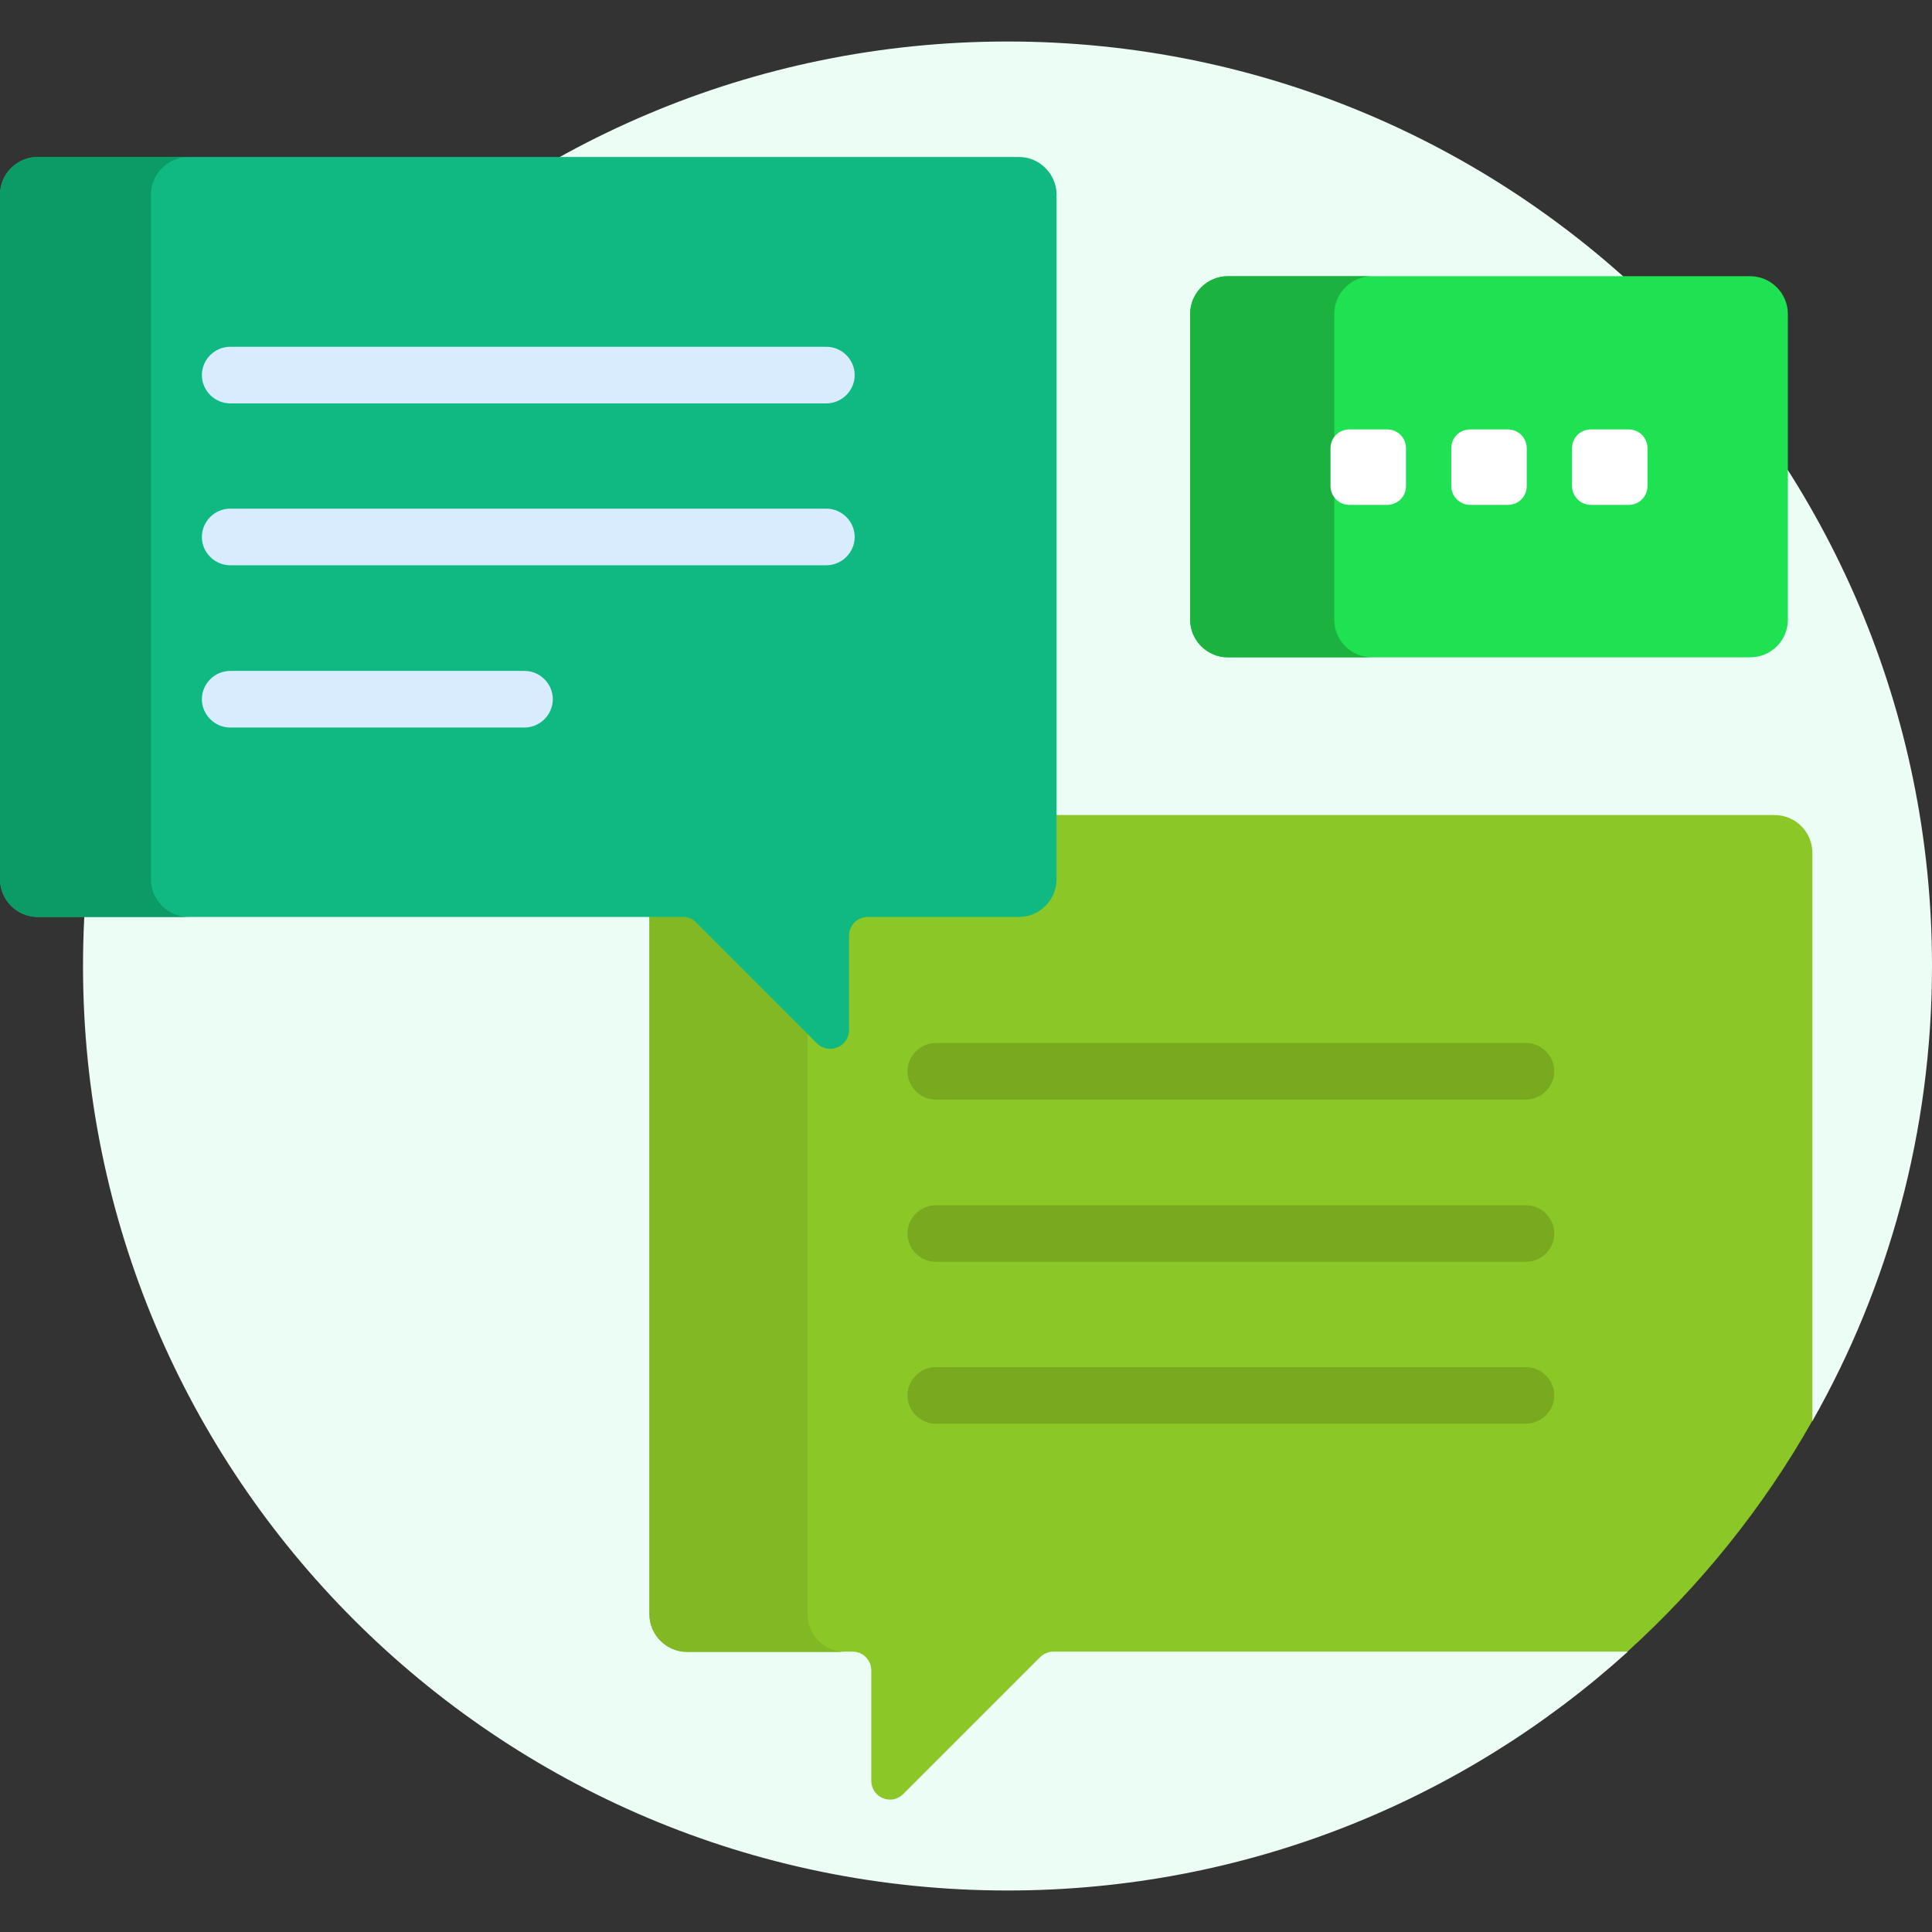 <?xml version="1.0" encoding="utf-8"?>
<!-- Generator: Adobe Illustrator 25.4.0, SVG Export Plug-In . SVG Version: 6.00 Build 0)  -->
<svg version="1.1" id="Capa_1" xmlns="http://www.w3.org/2000/svg" xmlns:xlink="http://www.w3.org/1999/xlink" x="0px" y="0px"
	 viewBox="0 0 512 512" style="enable-background:new 0 0 512 512;" xml:space="preserve">
<rect x="0" y="0" width="512" height="512" fill="#333333" stroke="none"/>
<style type="text/css">
	.st0{fill:#ECFDF5;}
	.st1{fill:#8BC727;}
	.st2{fill:#81B823;}
	.st3{fill:#10B981;}
	.st4{fill:#0B9B67;}
	.st5{fill:#78A91F;}
	.st6{fill:#D8ECFE;}
	.st7{fill:#1EE251;}
	.st8{fill:#1BB23F;}
	.st9{fill:#FFFFFF;}
</style>
<g>
	<path class="st0" d="M267,11C131.7,11,22,120.7,22,256s109.7,245,245,245c63.2,0,120.8-23.9,164.3-63.2l-0.4-1H279.1
		c-1.6,0-3.1,0.6-4.2,1.8l-36.2,36.2c-1,1-2.1,1.2-2.8,1.2c-2,0-4-1.5-4-4v-29.2c0-3.3-2.7-6-6-6H182c-5,0-9-4-9-9V243h8
		c1.3,0,2.6,0.5,3.5,1.5l32,32c1.2,1.2,2.6,1.5,3.5,1.5c2.5,0,5-1.9,5-5V248c0-2.8,2.2-5,5-5H270c5.5,0,10-4.5,10-10v-16h190.3
		c5,0,9,4,9,9v150.3l1,0.3C500.5,341,512,299.8,512,256C512,120.7,402.3,11,267,11L267,11z"/>
	<path class="st1" d="M470.3,216H279v17c0,5-4,9-9,9h-39.9c-3.3,0-6,2.7-6,6v24.9c0,2.5-2.1,4-4,4c-0.7,0-1.8-0.2-2.8-1.2l-32-32
		c-1.1-1.1-2.6-1.8-4.2-1.8h-9v185.8c0,5.5,4.5,10,10,10h43.8c2.8,0,5,2.2,5,5v29.2c0,4.5,5.4,6.7,8.5,3.5l36.2-36.2
		c0.9-0.9,2.2-1.5,3.5-1.5h152.2c19.4-17.6,36-38.2,49-61.2V226C480.3,220.5,475.8,216,470.3,216L470.3,216z"/>
	<path class="st2" d="M214,427.8V273.9l-29.4-29.4c-0.9-0.9-2.2-1.5-3.5-1.5h-9v184.8c0,5.5,4.5,10,10,10h42
		C218.5,437.8,214,433.3,214,427.8L214,427.8z"/>
	<g>
		<path class="st3" d="M270,41.6H10c-5.5,0-10,4.5-10,10V233c0,5.5,4.5,10,10,10h171c1.3,0,2.6,0.5,3.5,1.5l32,32
			c3.1,3.1,8.5,0.9,8.5-3.5V248c0-2.8,2.2-5,5-5H270c5.5,0,10-4.5,10-10V51.6C280,46.1,275.5,41.6,270,41.6L270,41.6z"/>
		<g>
			<path class="st4" d="M40,233V51.6c0-5.5,4.5-10,10-10H10c-5.5,0-10,4.5-10,10V233c0,5.5,4.5,10,10,10h40
				C44.5,243,40,238.5,40,233z"/>
		</g>
		<g>
			<g>
				<path class="st5" d="M404.3,334.4H248c-4.1,0-7.5-3.4-7.5-7.5s3.4-7.5,7.5-7.5h156.4c4.1,0,7.5,3.4,7.5,7.5
					S408.5,334.4,404.3,334.4z"/>
			</g>
			<g>
				<path class="st5" d="M404.3,377.3H248c-4.1,0-7.5-3.4-7.5-7.5s3.4-7.5,7.5-7.5h156.4c4.1,0,7.5,3.4,7.5,7.5
					S408.5,377.3,404.3,377.3z"/>
			</g>
			<g>
				<path class="st5" d="M404.3,291.4H248c-4.1,0-7.5-3.4-7.5-7.5s3.4-7.5,7.5-7.5h156.4c4.1,0,7.5,3.4,7.5,7.5
					S408.5,291.4,404.3,291.4z"/>
			</g>
		</g>
	</g>
	<g>
		<g>
			<g>
				<path class="st6" d="M219,106.9H61c-4.1,0-7.5-3.4-7.5-7.5s3.4-7.5,7.5-7.5h158c4.1,0,7.5,3.4,7.5,7.5S223.1,106.9,219,106.9z"
					/>
			</g>
			<g>
				<path class="st6" d="M219,149.8H61c-4.1,0-7.5-3.4-7.5-7.5s3.4-7.5,7.5-7.5h158c4.1,0,7.5,3.4,7.5,7.5S223.1,149.8,219,149.8z"
					/>
			</g>
			<g>
				<path class="st6" d="M139,192.8H61c-4.1,0-7.5-3.4-7.5-7.5s3.4-7.5,7.5-7.5h78c4.1,0,7.5,3.4,7.5,7.5S143.1,192.8,139,192.8z"/>
			</g>
		</g>
	</g>
	<g>
		<path class="st7" d="M463.8,174.2H325.4c-5.5,0-10-4.5-10-10v-81c0-5.5,4.5-10,10-10h138.4c5.5,0,10,4.5,10,10v81
			C473.8,169.8,469.3,174.2,463.8,174.2z"/>
	</g>
	<path class="st8" d="M353.6,164.2v-81c0-5.5,4.5-10,10-10h-38.2c-5.5,0-10,4.5-10,10v81c0,5.5,4.5,10,10,10h38.2
		C358.1,174.2,353.6,169.8,353.6,164.2z"/>
	<g>
		<g>
			<path class="st9" d="M421.6,133.8h10c2.8,0,5-2.2,5-5v-10c0-2.8-2.2-5-5-5h-10c-2.8,0-5,2.2-5,5v10
				C416.6,131.5,418.8,133.8,421.6,133.8z"/>
		</g>
		<g>
			<path class="st9" d="M389.6,133.8h10c2.8,0,5-2.2,5-5v-10c0-2.8-2.2-5-5-5h-10c-2.8,0-5,2.2-5,5v10
				C384.6,131.5,386.8,133.8,389.6,133.8z"/>
		</g>
		<g>
			<path class="st9" d="M357.6,133.8h10c2.8,0,5-2.2,5-5v-10c0-2.8-2.2-5-5-5h-10c-2.8,0-5,2.2-5,5v10
				C352.6,131.5,354.8,133.8,357.6,133.8z"/>
		</g>
	</g>
</g>
</svg>
